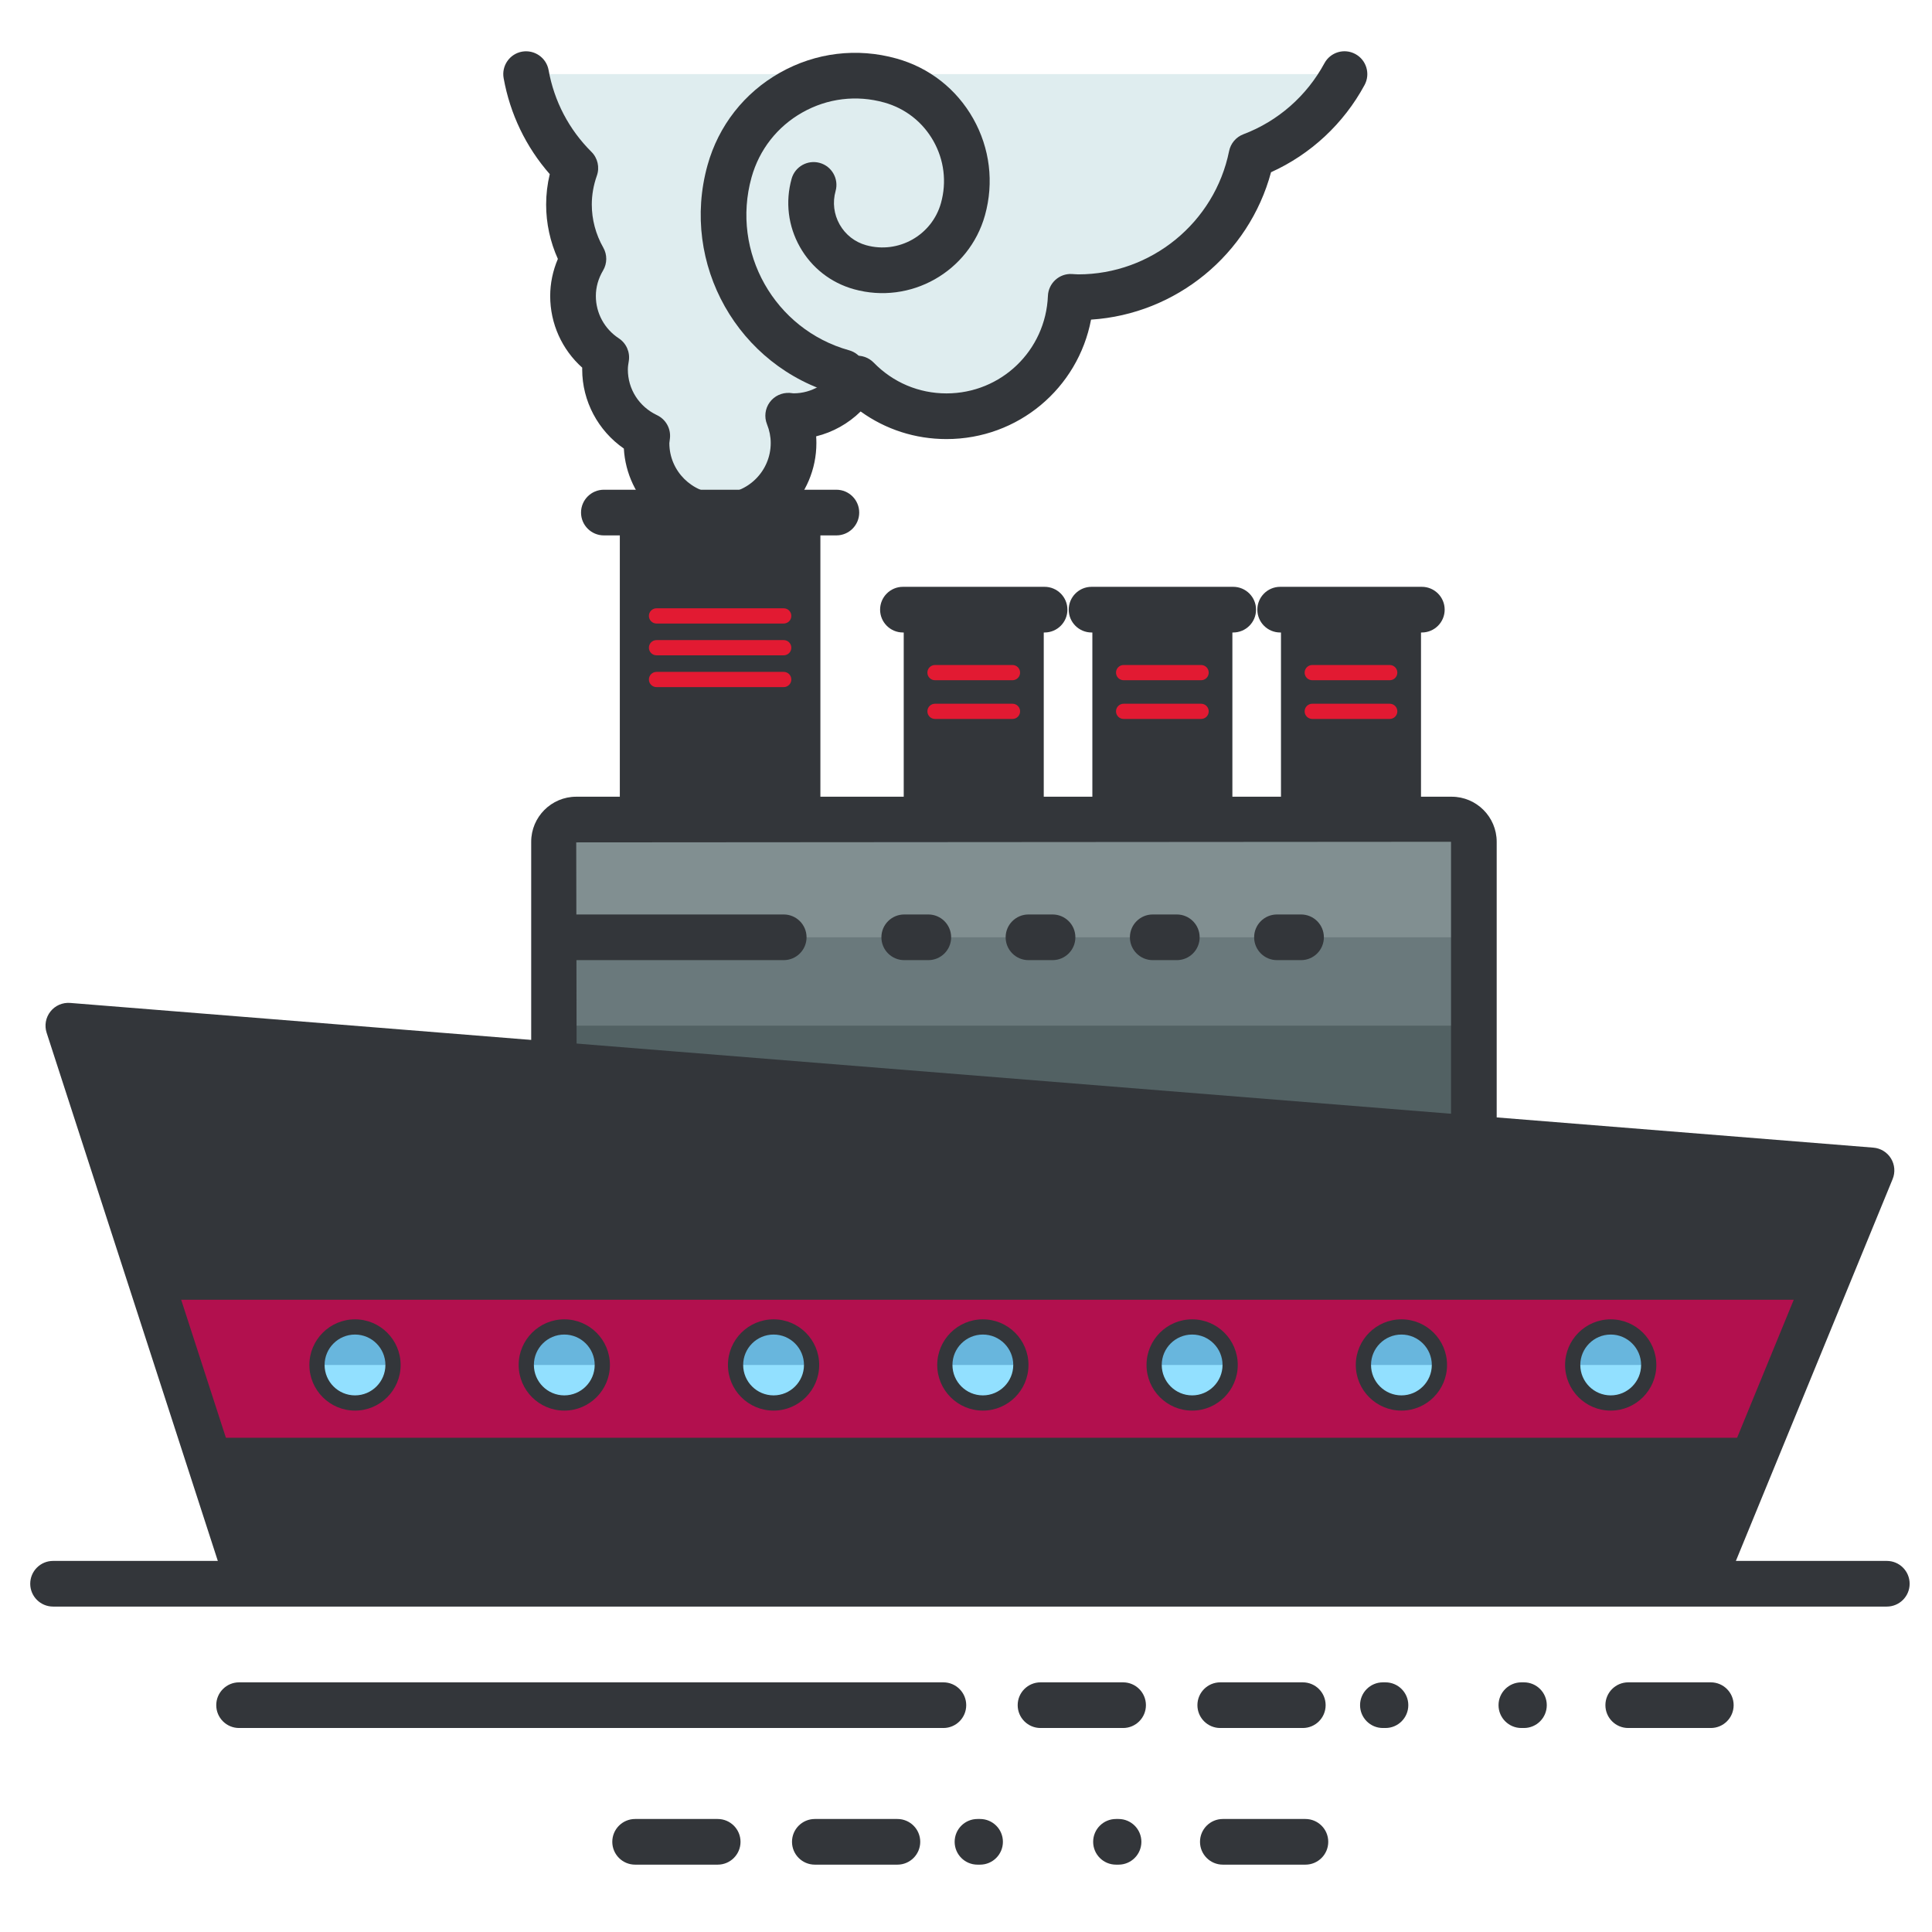 <?xml version="1.0" encoding="utf-8"?>
<!-- Generator: Adobe Illustrator 16.0.0, SVG Export Plug-In . SVG Version: 6.00 Build 0)  -->
<!DOCTYPE svg PUBLIC "-//W3C//DTD SVG 1.1//EN" "http://www.w3.org/Graphics/SVG/1.1/DTD/svg11.dtd">
<svg version="1.1" id="Layer_1" xmlns="http://www.w3.org/2000/svg" xmlns:xlink="http://www.w3.org/1999/xlink" x="0px" y="0px"
	 width="500px" height="500px" viewBox="0 0 500 500" enable-background="new 0 0 500 500" xml:space="preserve">
<g>
	<g>
		<g>
			<path fill="#DFEDEF" d="M136.157,19.179c1.691,9.413,6.232,17.845,12.741,24.307c-1.047,2.962-1.651,6.136-1.651,9.459
				c0,5.113,1.377,9.897,3.743,14.045c-1.67,2.828-2.692,6.089-2.692,9.616c0,6.656,3.427,12.49,8.601,15.887
				c-0.173,1.028-0.319,2.062-0.319,3.135c0,7.601,4.489,14.106,10.93,17.152c-0.063,0.627-0.189,1.232-0.189,1.874
				c0,10.506,8.521,19.023,19.025,19.023c10.505,0,19.026-8.517,19.026-19.023c0-2.504-0.516-4.885-1.392-7.074
				c0.465,0.031,0.912,0.139,1.392,0.139c7.118,0,13.249-3.954,16.511-9.748c5.852,6.01,14.018,9.748,23.065,9.748
				c17.351,0,31.46-13.725,32.153-30.905c0.654,0.03,1.3,0.1,1.954,0.1c22.141,0,40.606-15.741,44.823-36.641
				c10.34-3.911,18.872-11.475,24.073-21.095H136.157z"/>
		</g>
	</g>
	<g>
		<g>
			<path fill="#33363A" d="M350.763,13.981c-2.877-1.561-6.457-0.48-8.006,2.39c-4.582,8.467-12.024,14.995-20.969,18.376
				c-1.899,0.72-3.296,2.365-3.699,4.359c-3.734,18.484-20.146,31.901-39.034,31.901c-0.284,0-0.565-0.024-0.846-0.043l-0.833-0.049
				c-1.583-0.085-3.106,0.481-4.265,1.543c-1.158,1.065-1.85,2.546-1.911,4.119c-0.577,14.148-12.105,25.235-26.252,25.235
				c-7.147,0-13.833-2.827-18.831-7.963c-1.3-1.331-3.156-1.993-4.998-1.735c-1.847,0.239-3.472,1.338-4.384,2.958
				c-2.332,4.143-6.662,6.721-11.33,6.721h-0.051c-0.327-0.047-0.653-0.085-0.984-0.108c-2.033-0.107-3.979,0.785-5.171,2.427
				c-1.193,1.643-1.458,3.781-0.705,5.667c0.644,1.604,0.969,3.246,0.969,4.877c0,7.232-5.883,13.114-13.118,13.114
				c-7.233,0-13.117-5.882-13.117-13.087c0.007-0.158,0.035-0.315,0.057-0.469l0.103-0.853c0.245-2.482-1.098-4.852-3.352-5.917
				c-4.654-2.205-7.547-6.732-7.547-11.814c0-0.739,0.116-1.447,0.236-2.154c0.39-2.312-0.624-4.634-2.582-5.92
				c-3.716-2.438-5.936-6.531-5.936-10.948c0-2.285,0.628-4.509,1.871-6.612c1.08-1.827,1.097-4.089,0.044-5.932
				c-1.939-3.4-2.965-7.248-2.965-11.117c0-2.504,0.441-5.024,1.313-7.49c0.76-2.154,0.211-4.554-1.409-6.162
				c-5.8-5.759-9.635-13.076-11.087-21.162c-0.581-3.216-3.662-5.328-6.862-4.77c-3.212,0.577-5.347,3.651-4.771,6.862
				c1.674,9.298,5.777,17.815,11.937,24.839c-0.624,2.604-0.938,5.243-0.938,7.882c0,4.835,1.042,9.641,3.036,14.06
				c-1.306,3.07-1.986,6.335-1.986,9.602c0,7.147,3.042,13.845,8.288,18.538c-0.004,0.158-0.006,0.319-0.006,0.485
				c0,8.186,4.125,15.845,10.78,20.454c0.743,13.086,11.625,23.503,24.895,23.503c13.749,0,24.935-11.183,24.935-24.931
				c0-0.581-0.021-1.157-0.061-1.734c4.333-1.065,8.315-3.297,11.514-6.436c6.43,4.643,14.118,7.144,22.215,7.144
				c18.583,0,34.045-13.183,37.413-30.913c22.014-1.412,40.87-16.853,46.58-38.145c10.271-4.643,18.796-12.563,24.212-22.584
				C354.701,19.117,353.633,15.533,350.763,13.981z"/>
		</g>
	</g>
	<g>
		<g>
			<path fill="#33363A" d="M251.859,30.684c-4.327-7.663-11.377-13.183-19.849-15.537c-10.215-2.854-20.927-1.55-30.165,3.666
				c-9.231,5.209-15.885,13.707-18.734,23.923c-7.118,25.582,7.894,52.182,33.465,59.306c0.532,0.146,1.064,0.215,1.59,0.215
				c2.585,0,4.96-1.711,5.688-4.324c0.876-3.143-0.962-6.4-4.106-7.278c-19.296-5.374-30.623-25.446-25.252-44.746
				c2.001-7.178,6.675-13.148,13.162-16.807c6.482-3.662,14.004-4.582,21.182-2.573c5.434,1.512,9.956,5.051,12.729,9.963
				c2.774,4.917,3.469,10.613,1.958,16.045c-2.331,8.351-11.011,13.248-19.364,10.925c-2.931-0.816-5.368-2.724-6.864-5.371
				c-1.493-2.65-1.868-5.723-1.048-8.651c0.876-3.146-0.962-6.405-4.104-7.282c-3.141-0.869-6.403,0.962-7.279,4.104
				c-1.665,5.974-0.906,12.237,2.141,17.634c3.043,5.401,8.013,9.29,13.985,10.952c14.615,4.074,29.83-4.512,33.917-19.138
				C257.269,47.233,256.185,38.347,251.859,30.684z"/>
		</g>
	</g>
	<g>
		<g>
			<path fill="#33363A" d="M201.502,133.678H171.22c-2.708,0-4.901,2.196-4.901,4.9v78.658c0,2.71,2.192,4.901,4.901,4.901h30.282
				c2.713,0,4.906-2.191,4.906-4.901v-78.658C206.408,135.875,204.215,133.678,201.502,133.678z"/>
		</g>
	</g>
	<g>
		<g>
			<path fill="#33363A" d="M201.502,127.77H171.22c-5.96,0-10.81,4.851-10.81,10.809v78.658c0,5.96,4.849,10.81,10.81,10.81h30.282
				c5.963,0,10.814-4.85,10.814-10.81v-78.658C212.316,132.62,207.465,127.77,201.502,127.77z M200.499,216.23h-28.271v-76.644
				h28.271V216.23z"/>
		</g>
	</g>
	<g>
		<g>
			<path fill="#33363A" d="M216.455,126.742h-60.176c-3.263,0-5.908,2.646-5.908,5.909c0,3.262,2.645,5.909,5.908,5.909h60.176
				c3.264,0,5.909-2.647,5.909-5.909C222.363,129.389,219.718,126.742,216.455,126.742z"/>
		</g>
	</g>
	<g>
		<g>
			<path fill="#E21A32" d="M202.826,157.428h-32.92c-1.089,0-1.97,0.88-1.97,1.969s0.881,1.97,1.97,1.97h32.92
				c1.088,0,1.969-0.881,1.969-1.97S203.914,157.428,202.826,157.428z"/>
		</g>
	</g>
	<g>
		<g>
			<path fill="#E21A32" d="M202.826,165.657h-32.92c-1.089,0-1.97,0.88-1.97,1.969c0,1.088,0.881,1.97,1.97,1.97h32.92
				c1.088,0,1.969-0.881,1.969-1.97C204.795,166.537,203.914,165.657,202.826,165.657z"/>
		</g>
	</g>
	<g>
		<g>
			<path fill="#E21A32" d="M202.826,173.884h-32.92c-1.089,0-1.97,0.881-1.97,1.969c0,1.089,0.881,1.97,1.97,1.97h32.92
				c1.088,0,1.969-0.88,1.969-1.97C204.795,174.766,203.914,173.884,202.826,173.884z"/>
		</g>
	</g>
	<g>
		<g>
			<path fill="#33363A" d="M261.229,158.405h-18.448c-1.649,0-2.988,1.339-2.988,2.985v47.916c0,1.646,1.339,2.984,2.988,2.984
				h18.448c1.646,0,2.984-1.338,2.984-2.984V161.39C264.214,159.744,262.876,158.405,261.229,158.405z"/>
		</g>
	</g>
	<g>
		<g>
			<path fill="#33363A" d="M261.229,152.496h-18.448c-4.907,0-8.897,3.99-8.897,8.894v47.916c0,4.904,3.991,8.894,8.897,8.894
				h18.448c4.901,0,8.894-3.99,8.894-8.894V161.39C270.123,156.486,266.131,152.496,261.229,152.496z M258.304,206.383h-12.602
				v-42.069h12.602V206.383z"/>
		</g>
	</g>
	<g>
		<g>
			<path fill="#33363A" d="M270.338,151.869h-36.662c-3.263,0-5.908,2.647-5.908,5.909c0,3.262,2.645,5.909,5.908,5.909h36.662
				c3.263,0,5.909-2.647,5.909-5.909C276.247,154.517,273.601,151.869,270.338,151.869z"/>
		</g>
	</g>
	<g>
		<g>
			<path fill="#E21A32" d="M262.029,172.103h-20.052c-1.087,0-1.969,0.881-1.969,1.97c0,1.089,0.882,1.969,1.969,1.969h20.052
				c1.092,0,1.969-0.88,1.969-1.969C263.998,172.984,263.121,172.103,262.029,172.103z"/>
		</g>
	</g>
	<g>
		<g>
			<path fill="#E21A32" d="M262.029,182.125h-20.052c-1.087,0-1.969,0.881-1.969,1.97c0,1.088,0.882,1.969,1.969,1.969h20.052
				c1.092,0,1.969-0.881,1.969-1.969C263.998,183.005,263.121,182.125,262.029,182.125z"/>
		</g>
	</g>
	<g>
		<g>
			<path fill="#33363A" d="M310.045,158.405h-18.449c-1.646,0-2.984,1.339-2.984,2.985v47.916c0,1.646,1.339,2.984,2.984,2.984
				h18.449c1.646,0,2.984-1.338,2.984-2.984V161.39C313.029,159.744,311.691,158.405,310.045,158.405z"/>
		</g>
	</g>
	<g>
		<g>
			<path fill="#33363A" d="M310.045,152.496h-18.449c-4.901,0-8.894,3.99-8.894,8.894v47.916c0,4.904,3.992,8.894,8.894,8.894
				h18.449c4.904,0,8.894-3.99,8.894-8.894V161.39C318.938,156.486,314.949,152.496,310.045,152.496z M307.121,206.383H294.52
				v-42.069h12.602V206.383z"/>
		</g>
	</g>
	<g>
		<g>
			<path fill="#33363A" d="M319.154,151.869h-36.66c-3.262,0-5.908,2.647-5.908,5.909c0,3.262,2.646,5.909,5.908,5.909h36.66
				c3.263,0,5.909-2.647,5.909-5.909C325.063,154.517,322.417,151.869,319.154,151.869z"/>
		</g>
	</g>
	<g>
		<g>
			<path fill="#E21A32" d="M310.845,172.103h-20.05c-1.093,0-1.97,0.881-1.97,1.97c0,1.089,0.877,1.969,1.97,1.969h20.05
				c1.092,0,1.969-0.88,1.969-1.969C312.813,172.984,311.937,172.103,310.845,172.103z"/>
		</g>
	</g>
	<g>
		<g>
			<path fill="#E21A32" d="M310.845,182.125h-20.05c-1.093,0-1.97,0.881-1.97,1.97c0,1.088,0.877,1.969,1.97,1.969h20.05
				c1.092,0,1.969-0.881,1.969-1.969C312.813,183.005,311.937,182.125,310.845,182.125z"/>
		</g>
	</g>
	<g>
		<g>
			<path fill="#33363A" d="M358.859,158.405h-18.448c-1.646,0-2.985,1.339-2.985,2.985v47.916c0,1.646,1.34,2.984,2.985,2.984
				h18.448c1.655,0,2.986-1.338,2.986-2.984V161.39C361.846,159.744,360.515,158.405,358.859,158.405z"/>
		</g>
	</g>
	<g>
		<g>
			<path fill="#33363A" d="M358.859,152.496h-18.448c-4.9,0-8.895,3.99-8.895,8.894v47.916c0,4.904,3.994,8.894,8.895,8.894h18.448
				c4.907,0,8.896-3.99,8.896-8.894V161.39C367.755,156.486,363.767,152.496,358.859,152.496z M355.938,206.383h-12.602v-42.069
				h12.602V206.383z"/>
		</g>
	</g>
	<g>
		<g>
			<path fill="#33363A" d="M367.971,151.869h-36.66c-3.264,0-5.909,2.647-5.909,5.909c0,3.262,2.646,5.909,5.909,5.909h36.66
				c3.261,0,5.908-2.647,5.908-5.909C373.879,154.517,371.231,151.869,367.971,151.869z"/>
		</g>
	</g>
	<g>
		<g>
			<path fill="#E21A32" d="M359.66,172.103h-20.05c-1.084,0-1.97,0.881-1.97,1.97c0,1.089,0.886,1.969,1.97,1.969h20.05
				c1.093,0,1.969-0.88,1.969-1.969C361.629,172.984,360.753,172.103,359.66,172.103z"/>
		</g>
	</g>
	<g>
		<g>
			<path fill="#E21A32" d="M359.66,182.125h-20.05c-1.084,0-1.97,0.881-1.97,1.97c0,1.088,0.886,1.969,1.97,1.969h20.05
				c1.093,0,1.969-0.881,1.969-1.969C361.629,183.005,360.753,182.125,359.66,182.125z"/>
		</g>
	</g>
	<g>
		<g>
			<path fill="#818F91" d="M375.687,212.099H149.128c-3.173,0-5.747,2.577-5.747,5.75v88.895c0,3.178,2.574,5.752,5.747,5.752
				h226.559c3.178,0,5.746-2.574,5.746-5.752v-88.895C381.433,214.675,378.864,212.099,375.687,212.099z"/>
		</g>
	</g>
	<g>
		<g>
			<path fill="#6A797C" d="M375.687,242.572H149.128c-3.173,0-5.747,2.574-5.747,5.746v88.899c0,3.178,2.574,5.752,5.747,5.752
				h226.559c3.178,0,5.746-2.574,5.746-5.752v-88.899C381.433,245.146,378.864,242.572,375.687,242.572z"/>
		</g>
	</g>
	<g>
		<g>
			<path fill="#526163" d="M375.687,265.446H149.128c-3.173,0-5.747,2.572-5.747,5.747v88.898c0,3.178,2.574,5.751,5.747,5.751
				h226.559c3.178,0,5.746-2.573,5.746-5.751v-88.898C381.433,268.019,378.864,265.446,375.687,265.446z"/>
		</g>
	</g>
	<g>
		<g>
			<path fill="#33363A" d="M375.687,206.19H149.128c-6.426,0-11.656,5.231-11.656,11.659v88.895c0,6.429,5.229,11.66,11.656,11.66
				h226.559c6.428,0,11.655-5.231,11.655-11.66v-88.895C387.342,211.421,382.114,206.19,375.687,206.19z M375.524,306.586
				l-226.235,0.158l-0.161-88.737l226.396-0.158V306.586z"/>
		</g>
	</g>
	<g>
		<g>
			<polygon fill="#33363A" points="17.688,265.446 62.391,403.375 443.105,403.375 484.351,302.898 			"/>
		</g>
	</g>
	<g>
		<g>
			<polygon fill="#B2104E" points="40.041,336.379 55.447,372.093 451.897,372.093 471.408,336.379 			"/>
		</g>
	</g>
	<g>
		<g>
			<path fill="#33363A" d="M489.381,299.804c-0.983-1.607-2.682-2.645-4.563-2.795L18.161,259.557
				c-1.99-0.15-3.886,0.677-5.109,2.228c-1.225,1.546-1.594,3.604-0.984,5.484l44.704,137.93c0.788,2.437,3.058,4.085,5.619,4.085
				h380.715c2.392,0,4.554-1.445,5.462-3.664l41.245-100.479C490.527,303.398,490.37,301.413,489.381,299.804z M439.143,397.467
				H66.688l-40.65-125.424L475.81,308.14L439.143,397.467z"/>
		</g>
	</g>
	<g>
		<g>
			<path fill="#33363A" d="M488.304,403.964H13.733c-3.264,0-5.909,2.647-5.909,5.91c0,3.261,2.645,5.906,5.909,5.906h474.571
				c3.268,0,5.909-2.646,5.909-5.906C494.213,406.611,491.571,403.964,488.304,403.964z"/>
		</g>
	</g>
	<g>
		<g>
			<path fill="#33363A" d="M244.148,435.39H61.875c-3.264,0-5.909,2.646-5.909,5.907c0,3.263,2.645,5.909,5.909,5.909h182.273
				c3.263,0,5.909-2.646,5.909-5.909C250.057,438.035,247.411,435.39,244.148,435.39z"/>
		</g>
	</g>
	<g>
		<g>
			<path fill="#33363A" d="M290.657,435.39h-21.372c-3.263,0-5.909,2.646-5.909,5.907c0,3.263,2.646,5.909,5.909,5.909h21.372
				c3.263,0,5.908-2.646,5.908-5.909C296.565,438.035,293.92,435.39,290.657,435.39z"/>
		</g>
	</g>
	<g>
		<g>
			<path fill="#33363A" d="M337.164,435.39h-21.365c-3.265,0-5.909,2.646-5.909,5.907c0,3.263,2.645,5.909,5.909,5.909h21.365
				c3.267,0,5.909-2.646,5.909-5.909C343.073,438.035,340.431,435.39,337.164,435.39z"/>
		</g>
	</g>
	<g>
		<g>
			<path fill="#33363A" d="M358.561,435.39h-0.67c-3.266,0-5.908,2.646-5.908,5.907c0,3.263,2.643,5.909,5.908,5.909h0.67
				c3.263,0,5.907-2.646,5.907-5.909C364.468,438.035,361.823,435.39,358.561,435.39z"/>
		</g>
	</g>
	<g>
		<g>
			<path fill="#33363A" d="M394.396,435.39h-0.668c-3.262,0-5.909,2.646-5.909,5.907c0,3.263,2.647,5.909,5.909,5.909h0.668
				c3.266,0,5.909-2.646,5.909-5.909C400.306,438.035,397.662,435.39,394.396,435.39z"/>
		</g>
	</g>
	<g>
		<g>
			<path fill="#33363A" d="M442.758,435.39h-21.373c-3.262,0-5.908,2.646-5.908,5.907c0,3.263,2.646,5.909,5.908,5.909h21.373
				c3.262,0,5.908-2.646,5.908-5.909C448.666,438.035,446.02,435.39,442.758,435.39z"/>
		</g>
	</g>
	<g>
		<g>
			<path fill="#33363A" d="M185.738,470.753h-21.37c-3.264,0-5.908,2.646-5.908,5.907c0,3.263,2.644,5.909,5.908,5.909h21.37
				c3.264,0,5.909-2.646,5.909-5.909C191.647,473.398,189.002,470.753,185.738,470.753z"/>
		</g>
	</g>
	<g>
		<g>
			<path fill="#33363A" d="M337.843,470.753h-21.375c-3.26,0-5.908,2.646-5.908,5.907c0,3.263,2.648,5.909,5.908,5.909h21.375
				c3.26,0,5.907-2.646,5.907-5.909C343.75,473.398,341.103,470.753,337.843,470.753z"/>
		</g>
	</g>
	<g>
		<g>
			<path fill="#33363A" d="M232.25,470.753h-21.37c-3.264,0-5.909,2.646-5.909,5.907c0,3.263,2.645,5.909,5.909,5.909h21.37
				c3.263,0,5.907-2.646,5.907-5.909C238.157,473.398,235.513,470.753,232.25,470.753z"/>
		</g>
	</g>
	<g>
		<g>
			<path fill="#33363A" d="M253.641,470.753h-0.67c-3.263,0-5.908,2.646-5.908,5.907c0,3.263,2.646,5.909,5.908,5.909h0.67
				c3.264,0,5.912-2.646,5.912-5.909C259.553,473.398,256.904,470.753,253.641,470.753z"/>
		</g>
	</g>
	<g>
		<g>
			<path fill="#33363A" d="M289.479,470.753h-0.661c-3.266,0-5.91,2.646-5.91,5.907c0,3.263,2.645,5.909,5.91,5.909h0.661
				c3.265,0,5.909-2.646,5.909-5.909C295.389,473.398,292.744,470.753,289.479,470.753z"/>
		</g>
	</g>
	<g>
		<g>
			<circle fill="#92E0FF" cx="91.876" cy="353.252" r="9.841"/>
		</g>
	</g>
	<g>
		<g>
			<path fill="#68B6DD" d="M91.876,343.411c-5.436,0-9.84,4.405-9.84,9.841h19.676C101.713,347.816,97.308,343.411,91.876,343.411z"
				/>
		</g>
	</g>
	<g>
		<g>
			<path fill="#33363A" d="M91.876,341.443c-6.512,0-11.81,5.295-11.81,11.809s5.297,11.81,11.81,11.81
				c6.511,0,11.806-5.296,11.806-11.81S98.387,341.443,91.876,341.443z M91.876,361.123c-4.338,0-7.87-3.531-7.87-7.871
				s3.532-7.871,7.87-7.871c4.337,0,7.867,3.531,7.867,7.871S96.213,361.123,91.876,361.123z"/>
		</g>
	</g>
	<g>
		<g>
			<circle fill="#92E0FF" cx="146.038" cy="353.252" r="9.841"/>
		</g>
	</g>
	<g>
		<g>
			<path fill="#68B6DD" d="M146.038,343.411c-5.434,0-9.838,4.405-9.838,9.841h19.676
				C155.876,347.816,151.472,343.411,146.038,343.411z"/>
		</g>
	</g>
	<g>
		<g>
			<path fill="#33363A" d="M146.038,341.443c-6.511,0-11.808,5.295-11.808,11.809s5.297,11.81,11.808,11.81
				c6.512,0,11.808-5.296,11.808-11.81S152.55,341.443,146.038,341.443z M146.038,361.123c-4.337,0-7.869-3.531-7.869-7.871
				s3.532-7.871,7.869-7.871c4.338,0,7.868,3.531,7.868,7.871S150.376,361.123,146.038,361.123z"/>
		</g>
	</g>
	<g>
		<g>
			<path fill="#92E0FF" d="M200.202,343.411c-5.436,0-9.84,4.405-9.84,9.841s4.405,9.841,9.84,9.841
				c5.432,0,9.836-4.405,9.836-9.841S205.633,343.411,200.202,343.411z"/>
		</g>
	</g>
	<g>
		<g>
			<path fill="#68B6DD" d="M200.202,343.411c-5.436,0-9.84,4.405-9.84,9.841h19.676
				C210.038,347.816,205.633,343.411,200.202,343.411z"/>
		</g>
	</g>
	<g>
		<g>
			<path fill="#33363A" d="M200.202,341.443c-6.513,0-11.81,5.295-11.81,11.809s5.296,11.81,11.81,11.81
				c6.512,0,11.805-5.296,11.805-11.81S206.713,341.443,200.202,341.443z M200.202,361.123c-4.34,0-7.871-3.531-7.871-7.871
				s3.531-7.871,7.871-7.871c4.338,0,7.866,3.531,7.866,7.871S204.54,361.123,200.202,361.123z"/>
		</g>
	</g>
	<g>
		<g>
			<path fill="#92E0FF" d="M254.365,343.411c-5.437,0-9.84,4.405-9.84,9.841s4.403,9.841,9.84,9.841
				c5.433,0,9.833-4.405,9.833-9.841S259.798,343.411,254.365,343.411z"/>
		</g>
	</g>
	<g>
		<g>
			<path fill="#68B6DD" d="M254.365,343.411c-5.437,0-9.84,4.405-9.84,9.841h19.673
				C264.198,347.816,259.798,343.411,254.365,343.411z"/>
		</g>
	</g>
	<g>
		<g>
			<path fill="#33363A" d="M254.365,341.443c-6.513,0-11.81,5.295-11.81,11.809s5.296,11.81,11.81,11.81
				c6.51,0,11.803-5.296,11.803-11.81S260.875,341.443,254.365,341.443z M254.365,361.123c-4.339,0-7.871-3.531-7.871-7.871
				s3.532-7.871,7.871-7.871c4.335,0,7.864,3.531,7.864,7.871S258.7,361.123,254.365,361.123z"/>
		</g>
	</g>
	<g>
		<g>
			<path fill="#92E0FF" d="M308.529,343.411c-5.44,0-9.842,4.405-9.842,9.841s4.401,9.841,9.842,9.841
				c5.431,0,9.832-4.405,9.832-9.841S313.96,343.411,308.529,343.411z"/>
		</g>
	</g>
	<g>
		<g>
			<path fill="#68B6DD" d="M308.529,343.411c-5.44,0-9.842,4.405-9.842,9.841h19.674
				C318.361,347.816,313.96,343.411,308.529,343.411z"/>
		</g>
	</g>
	<g>
		<g>
			<path fill="#33363A" d="M308.529,341.443c-6.517,0-11.81,5.295-11.81,11.809s5.293,11.81,11.81,11.81
				c6.509,0,11.801-5.296,11.801-11.81S315.038,341.443,308.529,341.443z M308.529,361.123c-4.339,0-7.87-3.531-7.87-7.871
				s3.531-7.871,7.87-7.871c4.336,0,7.862,3.531,7.862,7.871S312.865,361.123,308.529,361.123z"/>
		</g>
	</g>
	<g>
		<g>
			<path fill="#92E0FF" d="M362.691,343.411c-5.438,0-9.839,4.405-9.839,9.841s4.4,9.841,9.839,9.841
				c5.434,0,9.833-4.405,9.833-9.841S368.125,343.411,362.691,343.411z"/>
		</g>
	</g>
	<g>
		<g>
			<path fill="#68B6DD" d="M362.691,343.411c-5.438,0-9.839,4.405-9.839,9.841h19.672
				C372.524,347.816,368.125,343.411,362.691,343.411z"/>
		</g>
	</g>
	<g>
		<g>
			<path fill="#33363A" d="M362.691,341.443c-6.516,0-11.809,5.295-11.809,11.809s5.293,11.81,11.809,11.81
				c6.509,0,11.802-5.296,11.802-11.81S369.2,341.443,362.691,341.443z M362.691,361.123c-4.338,0-7.87-3.531-7.87-7.871
				s3.532-7.871,7.87-7.871c4.336,0,7.862,3.531,7.862,7.871S367.027,361.123,362.691,361.123z"/>
		</g>
	</g>
	<g>
		<g>
			<path fill="#92E0FF" d="M416.854,343.411c-5.438,0-9.84,4.405-9.84,9.841s4.401,9.841,9.84,9.841
				c5.433,0,9.834-4.405,9.834-9.841S422.286,343.411,416.854,343.411z"/>
		</g>
	</g>
	<g>
		<g>
			<path fill="#68B6DD" d="M416.854,343.411c-5.438,0-9.84,4.405-9.84,9.841h19.674
				C426.688,347.816,422.286,343.411,416.854,343.411z"/>
		</g>
	</g>
	<g>
		<g>
			<path fill="#33363A" d="M416.854,341.443c-6.516,0-11.81,5.295-11.81,11.809s5.294,11.81,11.81,11.81
				c6.51,0,11.803-5.296,11.803-11.81S423.363,341.443,416.854,341.443z M416.854,361.123c-4.339,0-7.871-3.531-7.871-7.871
				s3.532-7.871,7.871-7.871c4.335,0,7.864,3.531,7.864,7.871S421.188,361.123,416.854,361.123z"/>
		</g>
	</g>
	<g>
		<g>
			<path fill="#33363A" d="M202.826,236.665h-56.788c-3.264,0-5.908,2.646-5.908,5.908s2.645,5.909,5.908,5.909h56.788
				c3.264,0,5.909-2.647,5.909-5.909S206.089,236.665,202.826,236.665z"/>
		</g>
	</g>
	<g>
		<g>
			<path fill="#33363A" d="M240.247,236.665h-6.232c-3.265,0-5.909,2.646-5.909,5.908s2.644,5.909,5.909,5.909h6.232
				c3.265,0,5.908-2.647,5.908-5.909S243.512,236.665,240.247,236.665z"/>
		</g>
	</g>
	<g>
		<g>
			<path fill="#33363A" d="M272.399,236.665h-6.231c-3.262,0-5.908,2.646-5.908,5.908s2.646,5.909,5.908,5.909h6.231
				c3.268,0,5.908-2.647,5.908-5.909S275.667,236.665,272.399,236.665z"/>
		</g>
	</g>
	<g>
		<g>
			<path fill="#33363A" d="M304.559,236.665h-6.231c-3.266,0-5.909,2.646-5.909,5.908s2.644,5.909,5.909,5.909h6.231
				c3.264,0,5.909-2.647,5.909-5.909S307.822,236.665,304.559,236.665z"/>
		</g>
	</g>
	<g>
		<g>
			<path fill="#33363A" d="M336.71,236.665h-6.23c-3.264,0-5.911,2.646-5.911,5.908s2.647,5.909,5.911,5.909h6.23
				c3.267,0,5.908-2.647,5.908-5.909S339.977,236.665,336.71,236.665z"/>
		</g>
	</g>
</g>
</svg>
